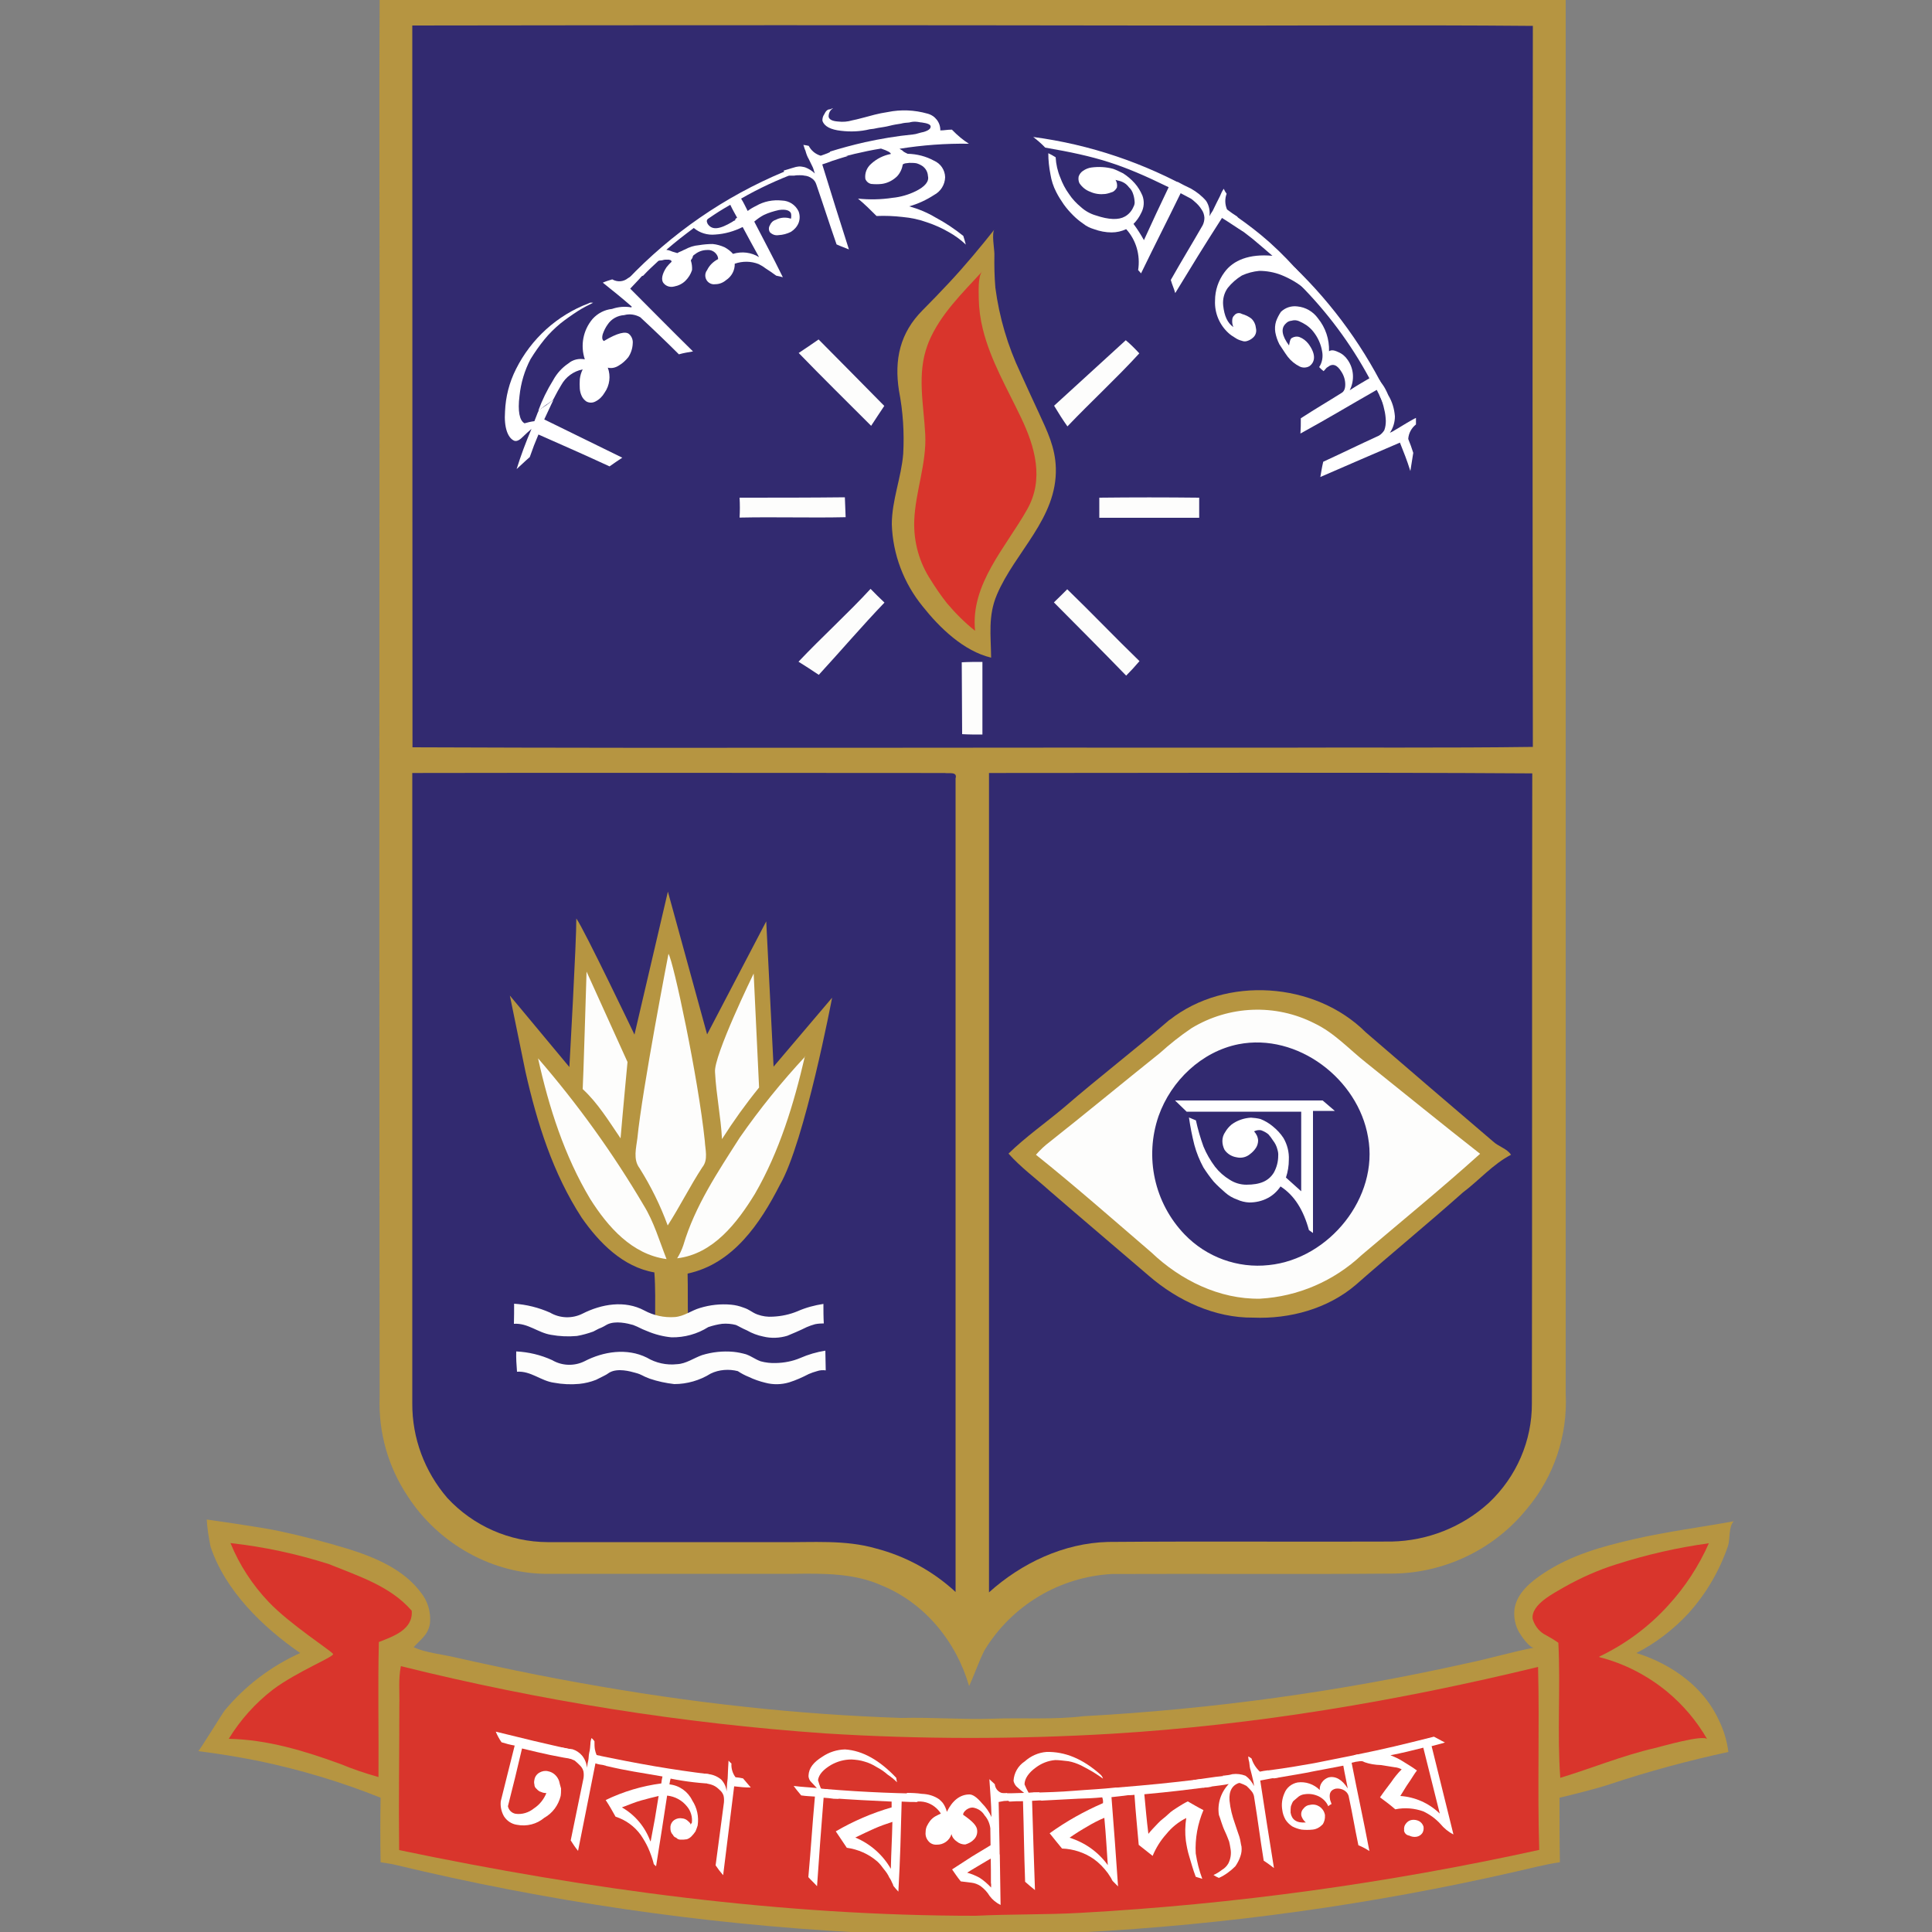 <?xml version="1.0" encoding="utf-8"?>
<!-- Generator: Adobe Illustrator 23.0.1, SVG Export Plug-In . SVG Version: 6.00 Build 0)  -->
<svg version="1.1" id="Layer_1" xmlns="http://www.w3.org/2000/svg" xmlns:xlink="http://www.w3.org/1999/xlink" x="0px" y="0px"
	 viewBox="0 0 1000 1000" style="enable-background:new 0 0 1000 1000;" xml:space="preserve">
<rect x="0" y="0" width="1000" height="1000" fill="#808080" stroke="none"/>
<style type="text/css">
	.st0{fill:#B69541;}
	.st1{fill:#322A70;}
	.st2{fill:#FDFDFC;}
	.st3{fill:#D9352C;}
	.st4{fill:#FFFFFF;}
</style>
<g>
	<path id="path3204" class="st0" d="M196.5,0h613.9v721.3c1.1,21.7-6.1,43.1-20.1,59.7c-17.4,21.5-43.8,33.8-71.4,33.5
		c-47.7,0.4-95.6,0-143.4,0.2c-27.2,1.5-51.9,16.3-66,39.6c-3,6-5.1,12.4-7.9,18.4c-6.6-22.9-22.9-43-45.3-52.1
		c-14.2-6.4-30.4-6.2-45.7-6H285c-29.6,0.7-58.2-15.6-74-40.2c-10.1-15.1-15.2-33.1-14.5-51.3c-0.2-185.5-0.2-371,0-556.6
		C196.5,110.9,196.2,55.4,196.5,0z"/>
	<path id="path3206" class="st1" d="M213.4,13.2c127.1-0.2,254.2-0.2,381.5,0c66.2,0.2,132.1-0.4,198.5,0.2
		c-0.2,124.4-0.2,248.8,0,373.2c-45.3,0.6-90.8,0.2-136.2,0.4c-147.9-0.2-295.6,0.4-443.7-0.2L213.4,13.2z"/>
	<path id="path3226" class="st1" d="M674.8,165.6c3.9,1.9,7.9,3.4,11.6,5.7c1.9,3.1,3.4,6.5,4.5,10c1.5,4.1-1.9,7.7-5.1,9.2
		c4.1-6.4-1.3-12.2-4.1-18c-2.3,0.2-4.5,0.4-6.8,0.4C675,170.5,675,168,674.8,165.6L674.8,165.6z"/>
	<path id="path3228" class="st2" d="M413.4,182.7c3.4-2.3,6.8-4.5,10.3-7c11.3,11.3,22.6,22.9,34,34.4c-2.3,3.4-4.5,6.8-6.8,10.3
		C438.4,207.9,425.6,195.3,413.4,182.7z"/>
	<path id="path3230" class="st2" d="M582.7,176.1c2.5,2.1,4.8,4.4,7,6.8c-11.9,13-25,25-37.2,37.8c-2.4-3.4-4.7-7-6.9-10.7
		C558.1,198.6,570.5,187.3,582.7,176.1L582.7,176.1z"/>
	<path id="path3234" class="st2" d="M382.8,257.6c18,0,36.5,0,54.5-0.2c0.2,3.4,0.2,6.8,0.4,10.3c-18.2,0.4-36.4-0.2-54.9,0.2
		C383,264.5,383,261.1,382.8,257.6z"/>
	<path id="path3236" class="st2" d="M569,257.6c17.3-0.2,34.4-0.2,51.7,0V268H569V257.6z"/>
	<path id="path3238" class="st2" d="M450.6,304.8c2.3,2.4,4.7,4.7,7.2,7.1c-11.7,12.2-22.6,25-34,37.4c-3.4-2.3-6.8-4.5-10.5-6.8
		C425.3,329.8,438.6,317.8,450.6,304.8z"/>
	<path id="path3240" class="st2" d="M545.5,311.8c2.2-2.2,4.7-4.5,6.9-6.8c12.6,12.2,24.8,25,37.4,37.2c-2.2,2.6-4.5,5.1-6.9,7.5
		C570.5,336.9,557.9,324.3,545.5,311.8z"/>
	<path id="path3242" class="st2" d="M497.8,342.8c3.6-0.2,7.1-0.2,10.7-0.2v37.6c-3.6,0-7.1,0-10.5-0.2
		C497.9,367.6,497.9,355.2,497.8,342.8z"/>
	<path id="path3244" class="st1" d="M213.4,400.1c91.9-0.2,183.6,0,275.5,0c2.1,0.4,6.8-0.9,5.7,2.8V824
		c-11.8-10.9-26-18.6-41.5-22.6c-15.8-4.5-32.5-3-48.9-3.2H283.4c-19.7-0.1-38.5-8.4-51.9-22.9c-11.7-13.6-18.2-30.9-18.1-48.9
		V400.1z"/>
	<path id="path3246" class="st1" d="M512,400.1c93.6,0,187.6-0.4,281.1,0.2c-0.2,108.6,0,217.4-0.2,326c0.1,19.5-8,38.1-22.2,51.5
		c-13.8,12.6-31.7,19.7-50.4,20.1c-48.9,0.2-97.9-0.2-146.8,0.2c-22.9,0.6-44.7,10.9-61.6,26.1V400.1z"/>
	<path id="path3248" class="st0" d="M345.7,461.5l20.3,73.9l30.6-58.5l3.8,75.2l30.3-35.7c0,0-14.2,74.9-27.1,97
		c-10.1,19.8-24.2,40.8-47.7,45.8c0.2,7.9,0,15.4,0.2,23.3c-5.7,0-11.3,0.2-17,0c0-8.1,0.2-15.8-0.4-23.9
		c-16.3-2.8-28.6-15.4-37.6-28.3c-14.9-22.9-23.1-49-29.1-75.5l-8.1-39.5l30.8,37c0,0,3.7-65.6,3.6-76.9
		c3.9,5.3,30.1,60.1,30.1,60.1L345.7,461.5z"/>
	<path id="path3250" class="st2" d="M346,493.7c2.5,3.6,15.4,64.1,18.8,96.8c0.2,4.5,1.9,9.8-1.3,13.7c-6.4,9.8-11.6,20.3-17.9,30.1
		c-3.8-10.4-8.7-20.3-14.6-29.7c-3.4-4.5-1.7-10.5-1.1-15.4C332.4,563.8,346,493.7,346,493.7L346,493.7z"/>
	<path id="path3252" class="st2" d="M303.6,502.9l21.2,46.8c0,0-2.5,26.3-3.6,39.5c-6-8.8-11.7-18.2-19.6-25.5
		C301.8,562.5,303.6,502.9,303.6,502.9L303.6,502.9z"/>
	<path id="path3254" class="st2" d="M390.1,503.9l2.8,59c-6.9,8.5-13.3,17.4-19.2,26.7c-0.6-11.6-3-22.9-3.6-34.6
		C369.2,546.7,390.1,503.9,390.1,503.9L390.1,503.9z"/>
	<path id="path3256" class="st0" d="M605.4,527.9c29.1-22.9,75.2-19.8,101.5,6.4c22,19,44,37.8,66,56.6c2.8,2.6,7.1,3.6,9.2,6.8
		c-9.4,4.9-16.5,13.2-25,19.6c-18.2,16.2-37,31.6-55.3,47.7c-14.5,12.4-34.2,17.8-53.2,17c-19.8,0.2-39.1-8.8-53.9-21.6
		c-17-14.6-34.4-29.3-51.5-44.1c-7.1-6.4-14.8-12-21.2-19.2c9-8.8,19.4-16,29.1-24.2c17.8-15.4,36.5-29.7,54.3-45.1L605.4,527.9z"/>
	<path id="path3258" class="st2" d="M616.7,532.2c19.4-11.8,43.5-12.8,63.7-2.5c10.3,4.9,18,13.5,26.9,20.5
		c19.5,15.6,39.1,31.6,58.8,47c-20.1,18.1-40.8,35-61.3,52.4c-14.4,13.5-33,21.5-52.6,22.6c-21,0.4-41.2-9.6-56.2-23.9
		c-19.8-17-39.3-34.2-59.8-50.6c2.2-2.5,4.6-4.8,7.3-6.8c19.2-15.2,37.8-30.6,56.8-45.8C605.4,540.5,610.9,536.1,616.7,532.2
		L616.7,532.2z"/>
	<path id="path3260" class="st1" d="M641,540.5c30.6-6,62,18,67.1,48.1c5.7,31.1-20.1,63-51.3,66.2c-16.2,1.8-32.3-4.1-43.6-15.8
		c-15.7-16.3-20.9-40-13.5-61.4C606.2,559.3,622,544.3,641,540.5L641,540.5z"/>
	<path id="path3262" class="st2" d="M416.6,546.8c-5.7,24.6-13.2,49.3-25.9,71.2c-9.2,15-21.6,31.1-40.2,33.3
		c1.3-2.1,2.4-4.4,3.2-6.8c6-20.3,17.9-38,29.2-55.7c10.3-14.8,21.7-28.9,34-42.1L416.6,546.8z"/>
	<path id="path3264" class="st2" d="M278.5,547.8c20.5,23.7,38.8,49.1,54.7,76.1c5.3,8.6,8.1,18.4,11.8,27.8
		c-17.9-2.4-30.4-16.7-39.5-31.1C292.2,598.4,284.1,573.2,278.5,547.8L278.5,547.8z"/>
	<path id="path3270" class="st2" d="M267.2,699.5c6.4,0.3,12.7,1.8,18.6,4.5c5.1,3,11.4,3.2,16.7,0.6c9.8-5.1,22-7,32.3-1.9
		c4.7,2.8,10.2,4,15.6,3.4c4.7-0.2,8.7-3.2,13-4.7c5.2-1.6,10.7-2.2,16.2-1.7c2.2,0.2,4.5,0.7,6.6,1.3c3.4,1.3,4.3,2.4,7.5,3.6
		c2.6,0.7,5.2,1,7.9,0.9c4.3-0.1,8.6-0.9,12.6-2.6c4.1-1.8,8.5-3.1,13-3.8c0,3.2,0.2,6.8,0.2,10.2c-1.5-0.2-3.1-0.1-4.5,0.4
		c-1.5,0.4-2.9,0.9-4.3,1.5c-3.3,1.7-6.6,3.2-10.1,4.3c-4,1.2-8.3,1.3-12.4,0.2c-2.9-0.7-5.8-1.7-8.5-3c-2-0.8-3.9-1.8-5.7-3
		c-2.3-0.6-4.7-0.8-7.1-0.6c-2.4,0.2-4.8,0.8-7,1.9c-5.6,3.5-12.2,5.4-18.8,5.4c-4.3-0.5-8.6-1.4-12.7-2.8c-4.1-1.5-3.9-2.1-7.3-3
		c-2.8-0.8-9.2-2.6-13.5-0.2c-1.1,0.8-2.3,1.5-3.6,2.1l-3.4,1.7c-2.8,1.1-5.7,1.8-8.7,2.1c-4.3,0.4-8.7,0.2-13-0.6
		c-6.8-0.9-12-6.2-19.2-5.7C267.3,706.4,267.1,702.9,267.2,699.5L267.2,699.5z"/>
	<path id="path3272" class="st0" d="M107,786.5c0,0,28.6,4,37.6,6c12.1,2.6,24.1,5.7,35.9,9.3c13.9,4.4,28.6,10.6,37.5,22.7
		c3.4,4.3,5,9.8,4.6,15.2c-0.7,6.4-4.8,8.7-8.5,12.9c6.1,2.8,14.2,3.6,20.8,5.1c7.1,1.6,14.3,3.2,21.4,4.7c14.3,3.1,28.6,5.9,43,8.5
		c28.8,5.2,57.7,9.5,86.8,12.6c26.7,2.9,53.5,4.8,80.4,5.7c15.6-0.4,31.4,0.9,47,0.4c15.6-0.6,31.6,0.6,47.3-1.3
		c66.8-3.6,133.2-12.8,198.5-27.4c11.7-2.4,22.9-5.8,34.8-8.1c-2.3,0.5-6.8-6.2-7.8-7.9c-2.1-3.7-2.9-7.9-2.4-12.1
		c1.2-8.2,8.5-14.2,15.1-18.5c14.3-9.5,30.4-13.9,47-17.7c16.6-3.8,34.3-6.1,51.4-9.2c-2.8,2.8-1.8,9.2-3,12.8
		c-4.4,12.9-11.4,24.8-20.5,34.9c-7.7,8.3-16.8,15.3-26.9,20.5c6.8,2.1,31.6,10.7,42.7,34.8c2.5,5.1,4.2,10.7,4.9,16.4
		c-20.7,4.5-41.2,10-61.3,16.7c-5.4,1.9-20.5,5.7-26.1,7c0,11.1,0,22.4,0.2,33.4c-7.9,1.1-15.4,3.2-23.1,4.9
		c-73.9,16.9-149.2,27.4-225,31.4H443.5c-80.6-4.4-160.5-16.1-239-35c-2.5-0.6-5.1-0.9-7.5-1.3c-0.2-11.1-0.2-22.3,0-33.4
		c-20.4-8.2-41.5-14.5-63-19c-10.9-2.2-21.6-3.9-31.4-5.1c0.5,0,12.3-19.3,13.8-21.2c10.6-12.7,23.9-22.8,39-29.6
		c-19.3-13.3-38.8-32.2-46.4-55C108,795.8,107.3,791.2,107,786.5z"/>
	<path id="path3274" class="st3" d="M119.3,798.7c17.3,1.9,34.4,5.6,51,10.9c15.2,6.2,31.7,11.3,42.8,24.1c0.8,9.8-9.6,13.3-17,16.2
		c-0.6,23.3,0,46.4-0.2,69.9c-6.7-1.9-13.3-4.1-19.8-6.8c-18.6-6.8-37.8-12.6-57.7-13c6-9.8,13.8-18.5,22.9-25.5
		c12.6-9.4,31.8-17,31.1-18.4c-0.6-1.4-22.4-15.4-33.3-26.9C130.7,820.4,123.9,810,119.3,798.7L119.3,798.7z"/>
	<path id="path3276" class="st3" d="M836.6,809.7c15.6-5,31.7-8.7,47.9-10.9c-5.2,11.7-12.2,22.5-20.9,32
		c-10.1,11.2-22.3,20.2-35.9,26.7c0.1,0,0.2,0.1,0.2,0.2c0,0,0,0,0,0h-0.2c13,3.3,25,9.5,35.3,18c8.3,6.9,15.3,15.2,20.7,24.6
		c-1.6-2.8-24.1,3.8-27.2,4.5c-16.8,3.9-32.5,10.4-48.9,15.4c-1.7-23.1,0.2-46.6-1-69.9c-2.4-1.7-5-3.2-7.6-4.6
		c-2.8-1.8-4.8-4.6-5.7-7.8c-0.9-7.5,11.1-13.3,16.3-16.4C818.3,816.6,827.3,812.6,836.6,809.7L836.6,809.7z"/>
	<path id="path3278" class="st3" d="M206.7,882.7c0.2-6.8-0.6-13.5,0.8-20.3c72,17.9,145.5,29.6,219.5,34.8
		c49.4,3.1,98.9,3.1,148.3,0.2c74.6-4.5,148.3-17,220.8-34.6c0.8,31.6-0.4,63.1,0.6,94.7C718.4,974.7,639,985.7,559,990.1
		c-18.1,1-35.9,0.6-54,1.5c-100.3,0-200.3-13.5-298.4-34C206.3,932.7,206.7,907.7,206.7,882.7z"/>
	<path id="path3288" class="st3" d="M549.2,950.3c4.8-4.1,10.2-7.4,16-10c0.7,7.4,0.8,14.9,0.6,22.4
		C561.5,957.3,555.3,953.9,549.2,950.3z"/>
	<path id="path3290" class="st3" d="M437.4,947.7c5.3-2.1,10.5-7.1,16.3-5.8c0.4,6.8-0.2,13.9,0.4,20.7
		C448.9,957.5,443.1,952.4,437.4,947.7L437.4,947.7z"/>
	<path id="path3224" class="st0" d="M477.6,160.5c4.3-4.3,8.8-9,13.4-13.9c8.8-9.4,16.7-19,23.7-27.8c-1.5,1.9,0,10.2,0,12.7
		c-0.1,5.8,0,11.6,0.5,17.4c2,15.3,6.4,30.2,13,44.1c3.1,6.9,6.3,13.8,9.5,20.7c4.4,9.6,8.5,17.8,8.8,28.6
		c0.7,26-21.1,43.3-30.5,65.5c-4.7,11-3.1,21.1-3,32.6c-14.2-3.4-26.6-15.4-35.4-26.5c-9.8-12-15.5-26.9-16-42.5
		c0-12.5,4.9-24.1,5.9-36.5c0.6-10.9-0.1-21.9-2.2-32.7C462.8,186.1,465.8,172.3,477.6,160.5z"/>
	<path id="path3224-2" class="st3" d="M480.1,178.6l0.6-1.6c5.9-14.2,17.4-25.3,27.6-36.4c-2.2,2.5-1.7,10.7-1.7,13.8
		c0.1,5.4,0.8,10.7,2.1,15.9c4,16.3,12.7,30.9,19.8,45.9c7.2,15,12,31.8,3.2,47.4c-11,19.6-29.5,38.8-27,62.9
		c-5.3-4.2-10.1-9-14.5-14.2c-3.1-3.9-5.9-8-8.5-12.2c-5.9-9-8.8-19.5-8.5-30.3c0.5-15.2,6.5-29.8,5.7-45.1
		C478.1,209.4,474.5,193.6,480.1,178.6z"/>
	<path id="path3270-2" class="st2" d="M266.1,674.8c6.4,0.4,12.7,2,18.6,4.6c5.1,3,11.4,3.2,16.7,0.6c10-5.1,22-7.1,32.1-1.7
		c4.8,2.6,10.3,3.8,15.8,3.4c4.9-0.4,8.5-3.4,13-4.7c5.2-1.6,10.7-2.2,16.1-1.7c2.2,0.2,4.3,0.7,6.4,1.5c3.4,1.1,4.3,2.5,7.3,3.6
		c2.5,0.9,5.2,1.3,7.9,1.1c4.4-0.2,8.7-1.1,12.8-2.8c4.3-1.9,8.8-3.1,13.4-3.8c0,3.4,0,6.8,0.2,10.1c-1.5,0-3,0.1-4.5,0.4
		c-1.5,0.4-2.9,0.9-4.3,1.5c-3.4,1.7-7.9,3.6-10.1,4.5c-4,1.2-8.3,1.4-12.4,0.4c-3-0.6-5.9-1.7-8.5-3.2c-2.6-1.1-4.3-2.2-5.7-2.8
		c-2.3-0.6-4.7-0.8-7.1-0.6c-2.4,0.3-4.8,0.9-7.2,1.7c-5.7,3.6-12.3,5.4-19,5.3c-4.3-0.4-8.6-1.5-12.6-3.2c-3.9-1.5-3.9-1.9-7.3-3.2
		c-2.8-0.8-9.2-2.4-13.5-0.2c-1.2,0.7-2.4,1.4-3.7,1.9c-0.2,0-1.9,0.9-3.4,1.7c-2.8,1-5.6,1.8-8.5,2.3c-4.5,0.4-9,0.2-13.4-0.6
		c-6.8-1.1-12-6.2-19.2-5.7C266.1,681.6,266.1,678.2,266.1,674.8L266.1,674.8z"/>
	<path id="path39" class="st4" d="M690.9,575h-11.3v63.2l-2.1-1.5c-2.8-10.3-7.5-18-14.7-22.6c-1.7,2.5-3.9,4.6-6.6,6
		c-3,1.6-6.3,2.3-9.6,2.3c-2.1-0.1-4.3-0.6-6.2-1.5c-2.3-0.8-4.4-2-6.2-3.6c-1.9-1.7-3.9-3.4-6-5.7c-1.9-2.3-3.7-4.8-5.3-7.3
		c-2-3.7-3.6-7.6-4.7-11.7c-1.2-4.7-2.1-9.4-2.8-14.2l3.6,1.5c1,4.6,2.3,9.1,3.9,13.5c1.5,3.7,3.6,7.3,6,10.5c2.1,2.7,4.7,5,7.7,6.8
		c2.5,1.6,5.5,2.5,8.5,2.5c7.2,0,11.5-1.9,14.2-6.2c1.5-2.7,2.3-5.7,2.3-8.8c0.1-1.1-0.1-2.2-0.4-3.2c-0.4-1.7-1.2-3.3-2.3-4.7
		c-0.7-1.1-1.5-2.2-2.4-3.2c-1.1-0.9-2.4-1.6-3.8-2.1c-1.2-0.2-2.5,0-3.6,0.6c1.2,1.3,2,2.9,2.1,4.7c0,1.3-0.4,2.7-1.1,3.8
		c-0.8,1.2-1.8,2.3-3,3.2c-2,1.7-4.6,2.3-7.1,1.7c-2.5-0.4-4.8-1.8-6.2-3.9c-0.7-1.4-1.1-3-1.1-4.5c0-1.7,0.5-3.3,1.5-4.7
		c0.8-1.4,1.9-2.7,3.2-3.8c2.9-2.2,6.5-3.4,10.1-3.6c1.7,0.1,3.3,0.3,4.9,0.7c2.3,0.9,4.5,2.2,6.4,3.8c2.1,1.7,4,3.7,5.5,6
		c2,3.4,3,7.4,2.8,11.3c0,3.1-0.5,6.2-1.5,9.2l7.9,7.1v-41.2h-59.3l-6-5.8h76.4L690.9,575z"/>
	<path id="path41" class="st4" d="M270.2,905c-2.8,12-4.3,18.1-7.3,29.9c0.4,2,1.9,3.5,3.9,3.9c3.4,0.5,6.9-0.6,9.6-2.8
		c2.9-1.9,5.1-4.7,6.4-7.9c-0.6,0-1.1-0.1-1.7-0.2c-0.6-0.2-1.3-0.5-1.9-0.7c-0.6-0.4-1.2-0.9-1.7-1.5c-0.6-0.5-0.9-1.3-0.9-2.1
		c-0.2-0.7-0.2-1.5,0-2.3c0.2-1.6,1.2-3,2.6-3.8c1.4-0.8,3-1.1,4.5-0.7c2.7,0.5,4.8,2.5,5.7,5.1c0.2,1.1,0.6,2.3,1,3.8
		c0,1.3,0,2.6-0.2,3.9c-1.2,4.8-4.2,8.9-8.5,11.3c-3.9,3.3-9.1,4.6-14.2,3.6c-2.7-0.4-5.1-2-6.6-4.3c-1.4-2.4-2-5.2-1.7-7.9
		c2.8-11.5,4.3-17,7.2-28.8c-2.3-0.4-4.6-1-6.8-1.7c-1.2-1.7-2.2-3.6-3-5.5c15.8,3.9,23.7,5.8,39.6,9.4c1.5,2.3,2.3,3,3.8,5.4
		C287.7,909.2,281.7,907.8,270.2,905L270.2,905z"/>
	<path id="path43" class="st4" d="M308.2,912.7c-3.6,18-5.3,27-9,45.3c-1.4-1.7-2.6-3.5-3.8-5.4c2.6-13,4-19.2,6.6-32.1
		c0.2-1.2,0.2-2.4,0-3.6c-0.3-1.2-0.9-2.2-1.7-3c-0.9-0.9-1.7-1.7-2.8-2.6c-1.2-0.6-2.5-1.1-3.8-1.5c-1.3-1.7-2.5-3.5-3.6-5.4
		c0.9,0.2,1.7,0.3,2.6,0.4c1.2,0.3,2.4,0.5,3.6,0.6c1.9,0.6,3.6,1.7,4.9,3.2c1.5,1.8,2.4,4,2.6,6.4c0.2-0.8,0.2-1.9,0.6-3.4
		c0.4-1.5,0.2-2.8,0.6-4.5c0.4-1.5,0.5-3,0.6-4.5c0-1,0.2-2,0.6-3c0.6,0.5,1.1,1.1,1.5,1.7c0,1.4,0,2.8,0.2,4.1c0.2,1,0.5,2.1,0.9,3
		c0.4,0,0.6,0.2,0.9,0.2s0.8,0.2,1.1,0.2c0.6,0.9,1.1,1.9,1.7,3l1.1,2.2c-1-0.4-2.1-0.6-3.2-0.7C309.6,913.1,308.9,913,308.2,912.7
		L308.2,912.7z"/>
	<path id="path45" class="st4" d="M347.1,920.6c-0.4,1.5-0.4,1.9-0.6,3c5.1,0.5,9.6,3.7,11.8,8.3c2.5,3.8,3.5,8.4,2.8,13
		c-0.3,1-0.7,2-1.1,3c-0.6,0.9-1.3,1.8-2.1,2.6c-0.7,0.7-1.5,1.2-2.4,1.5c-1.1,0.2-2.1,0.2-3.2,0.2c-0.9,0-1.7-0.3-2.3-1
		c-0.8-0.2-1.4-0.8-1.7-1.5c-0.5-0.5-0.9-1.1-1.1-1.9c-0.2-0.7-0.2-1.5-0.2-2.3c0.1-1.3,0.8-2.6,1.9-3.4c1.3-0.9,2.8-1.2,4.3-0.9
		c1,0.1,1.9,0.5,2.6,1.1c0.6,0.6,1.5,1.1,1.7,2.1c0.2-0.2,0.2-0.6,0.6-0.9c0.4-3.1-0.6-6.3-2.6-8.6c-2.5-3.1-6.2-5.1-10.2-5.5
		c-2.2,14.7-3.4,21.8-5.7,36.5c-0.3-0.1-0.6-0.3-0.7-0.6c-0.4-0.2-0.6-0.5-0.6-0.9c-0.7-2.7-1.7-5.4-2.8-7.9
		c-1.1-2.4-2.4-4.6-3.9-6.8c-3.2-4.4-7.7-7.7-13-9.4c-1.9-3.4-3-5.4-5.1-8.6c9.1-4.4,18.8-7.3,28.8-8.6c0.1-1.2,0.3-2.4,0.6-3.6
		c-11.8-2.1-17.9-2.8-29.3-5.5c-0.7-1.1-1.7-2.3-2.4-3.4c-0.4-0.7-0.8-1.3-1.3-1.9c9.4,1.9,19,3.8,28.9,5.5c10,1.7,19,3,28,4.1
		c1.7,1.9,2.6,3,4.3,5.1C363,923.1,355,922.2,347.1,920.6L347.1,920.6z M340.9,929.6c-2.8,0.6-6,1.5-9,2.3c-3,0.8-6.2,2.2-10,3.6
		c6.8,3.9,12,10.1,14.7,17.5h0.2C338.6,943.7,339.4,939.2,340.9,929.6z"/>
	<path id="path47" class="st4" d="M380,924.6l-5.7,46c-1.4-1.6-2.7-3.3-3.9-5.1c1.7-13,2.6-19.5,4.3-32.5c0.1-1.2,0.1-2.4-0.2-3.6
		c-0.4-1.2-1.1-2.2-2.1-3c-0.9-0.9-1.9-1.7-3-2.2c-1.1-0.5-2.2-0.8-3.4-1l-0.6-2.8l-0.6-2.3c0.7,0,1.4,0.1,2.1,0.2
		c2.4,0.3,4.6,1.3,6.4,2.8c1.6,1.7,2.6,3.9,2.8,6.2c0-0.9,0.2-2.1,0.2-3.4c0-1.3,0.4-2.8,0.4-4.7c0-1.9,0.2-3.4,0.2-4.5
		c0-1.1,0.2-2.3,0.2-3.4c0.4,0.5,1,1.1,1.5,1.5c-0.2,2.5,0.6,5.1,2.1,7.1c1.3,0.1,2.6,0.3,3.9,0.6c1.7,1.9,2.3,2.8,4,4.7
		C385.2,925.2,383.5,925,380,924.6L380,924.6z"/>
	<path id="path49" class="st4" d="M464.3,922.5c-1.5-1.5-3.1-2.8-4.9-4c-1.7-1.5-3.6-2.8-5.7-3.9c-1.9-1.2-4-2.2-6.2-2.8
		c-2.2-0.7-4.5-1-6.8-1.1c-3.7,0-7.3,1-10.5,2.8c-3.9,2.3-6.4,4.9-6.8,7.9c0.4,1.5,0.9,2.9,1.5,4.3l1.1,0.2c0.6,0.1,1.3,0.2,2,0.2
		c2.5,0.9,4.7,2.6,6.1,4.9h-2.8l-2.4-0.3l-2.6-0.2c-1.5,18.4-2.1,27.6-3.4,45.8c-1.7-1.9-2.8-2.8-4.5-4.7
		c1.5-16.7,1.9-25.2,3.4-41.7c-2.8-0.2-4.3-0.2-7.1-0.6c-1.7-2.1-2.4-2.8-3.9-4.9c4.9,0.6,7.3,0.6,12,1.1c-1.1-1.1-1.7-1.9-2.8-3
		c-1-0.9-1.6-2.2-1.5-3.6c0.2-3.8,2.6-6.8,7.1-9.6c3.5-2.4,7.6-3.7,11.8-3.8c9.2,0.6,18,5.7,26.5,14.7
		C464,921.1,464.1,921.8,464.3,922.5L464.3,922.5z"/>
	<path id="path51" class="st4" d="M466.7,932.5c-0.5,18.6-0.7,28-1.7,46.6c-0.9-0.9-1.8-2-2.6-3c-0.1-0.5-0.3-1-0.6-1.5
		c-0.4-1-0.9-2-1.5-2.8c-0.7-1.6-1.7-3-2.8-4.3c-1-1.4-2.1-2.8-3.4-4c-4.5-3.9-10-6.3-15.8-7.1l-5.7-8.5c9.1-5.3,18.8-9.5,28.9-12.4
		v-3c-12.4-0.6-19-0.9-31.1-1.7c-1.7-2.1-2.6-2.8-4.3-4.9c5.4,0.5,10.9,0.8,16.4,1.2c9.9,0.6,19.6,1,28.9,1.2l1.6,1.9
		c0.7,0.8,1.4,1.7,2,2.5h-3.6C469.9,932.6,468.3,932.6,466.7,932.5z M461.9,943c-3.1,1-6.2,2.1-9.2,3.4c-3,1.3-6.4,3-10,4.7
		c7.7,3.2,14.2,8.9,18.4,16.2C461.3,957.7,461.7,952.6,461.9,943L461.9,943z"/>
	<path id="path53" class="st4" d="M516.9,932.7c0.4,18.6,0.6,28,0.7,46.6c-0.8-0.7-1.7-1.4-2.5-2.2c-0.8-0.7-1.5-1.4-2.2-2.2
		c0-4.6,0-9.3-0.1-13.9l-0.2-13.7v-0.9c-0.3-2.5-1.3-4.9-3-6.8c-1.3-2.2-3.5-3.6-6-4c-1.2-0.1-2.4,0.4-3.4,1.1
		c-1.1,0.9-1.7,1.7-1.7,2.6c4.9,3.4,7.3,5.8,7.3,8.3c0.1,1.7-0.5,3.3-1.7,4.5c-1.2,1.3-2.8,2.1-4.5,2.6c-1.6,0-3.1-0.5-4.3-1.5
		c-1.4-0.9-2.5-2.3-2.8-3.9c-1,3.4-4.2,5.6-7.7,5.5c-1.7,0.1-3.3-0.6-4.3-1.9c-1.1-1.3-1.6-2.9-1.4-4.6c0-1,0.2-2.1,0.6-3
		c0.5-1,1-1.9,1.7-2.8c0.7-0.9,1.6-1.7,2.6-2.3c1.1-0.6,2.1-1.1,3-1.5c-1.8-2.8-4.5-4.9-7.7-5.8c-1.8-0.5-3.8-0.6-5.7-0.3l-1.9-2
		c-0.8-0.9-1.7-1.7-2.5-2.6c2.7,0,5.4,0.1,8,0.5c3.2,0.1,6.3,1,8.9,2.8c0.7,0.6,1.3,1.2,1.9,1.9c1,1.4,1.7,3,2.1,4.6
		c2.8-5.8,6.8-9,11.7-9c1.7,0,3.9,1.5,6.4,4.5c2.1,2.1,3.8,4.5,5,7.2c-0.2-7.9-0.6-11.9-1.1-19.6c1.1,1.1,1.7,1.5,2.8,2.6
		c0.2,1.9,1.3,3.5,3,4.3c1,0.5,2.2,0.6,3.3,0.3c0.6,1.4,1.4,2.7,2.2,3.9l-3.8,0.2L516.9,932.7z M517.9,986c-2.3-1.1-4.2-2.7-5.7-4.7
		c-1.2-2-2.8-3.7-4.7-5.1c-1.4-0.9-2.9-1.5-4.5-1.7c-1.9-0.2-3.6-0.5-5.7-0.7c-2.1-2.6-2.8-3.8-4.5-6.2l10.5-6.8l9.6-5.8l4.6,4.9
		L517.9,986z M512.8,962c-1.5,0.9-3,1.7-5.1,3s-4.5,2.6-7.1,4.3c2.2,0.6,4.4,1.5,6.4,2.6c2.2,1.4,4.2,3.2,6,5.1
		C513.1,971,513.1,968.2,512.8,962L512.8,962z"/>
	<path id="path55" class="st4" d="M570.9,920.6c-1.5-1.1-3.2-2.2-5.1-3.4c-1.9-1.1-4-2.3-6.2-3.4c-2.1-1-4.3-1.8-6.6-2.2
		c-2.3-0.2-4.5-0.6-6.8-0.6c-3.7,0.3-7.2,1.7-10.1,3.9c-3.6,2.6-5.8,5.7-5.8,8.7c0.6,1.5,1.3,2.9,2.1,4.3l2.8-0.2h2.8
		c0,0.4,0.1,0.9,0.2,1.3c0.1,0.4,0.3,0.7,0.5,1c0,0.4,0.2,0.8,0.4,1.1c0.2,0.3,0.4,0.5,0.6,0.8h-1.9l-3.6,0.2
		c0.6,18.4,0.8,27.6,1.5,46.2c-2.1-1.7-3.2-2.6-5.1-4.3c-0.6-16.7-0.6-25.2-1.1-41.7c-2.8,0-4.3,0-7.1,0.2c-1.6-1.4-3.1-2.8-4.5-4.3
		c4.9,0,7.3,0,12.2-0.2c-1.5-1.1-2.1-1.7-3.4-2.8c-1.1-0.8-1.8-2.1-2.1-3.4c0.2-4.1,2.4-7.9,5.8-10.1c3.1-2.8,7.1-4.6,11.3-4.9
		c9.4-0.2,18.6,3.4,28,11.8C570.3,919.2,570.7,919.9,570.9,920.6L570.9,920.6z"/>
	<path id="path57" class="st4" d="M575.3,930.2c1.5,18.6,2.1,28,3.4,46.2l-2.8-2.8c-0.3-0.5-0.6-1-0.8-1.5l-1.7-2.6
		c-2.1-2.8-4.5-5.3-7.3-7.3c-4.8-3.3-10.5-5.2-16.4-5.4c-2.4-3-3.9-4.7-6.4-7.9c8.6-6.2,17.9-11.4,27.6-15.6c0.1-1,0-2-0.4-3
		c-4.1,0.4-8.3,0.6-12.4,0.7c-6.4,0.4-12.8,0.6-19,1c-0.6-0.6-1.3-1.1-1.9-1.7c-0.9-0.8-1.7-1.6-2.4-2.4c6.8-0.2,13.9-0.4,21.2-1
		c7.3-0.6,14.7-0.9,21.6-1.7c1.9,0.8,3.8,1.8,5.5,3c0.6,0.4,0.9,0.7,1.3,0.9C581,929.6,578.9,929.8,575.3,930.2L575.3,930.2z
		 M571.6,940.9c-3.1,1.3-6,2.8-8.8,4.5c-3,1.7-6.2,3.7-9.2,5.8c8,2.5,14.9,7.4,19.8,14.2C572.7,955.6,572.5,950.5,571.6,940.9
		L571.6,940.9z"/>
	<path id="path59" class="st4" d="M592.3,928.7c0.8,8.3,1.1,12.4,2.1,20.5c1.5-1.9,3.2-3.6,4.9-5.4c1.7-1.9,3.6-3,5.3-4.7
		c1.7-1.7,3.6-2.8,5.3-3.9c1.6-1,3.2-2,4.9-2.8c3.4,1.9,4.7,2.8,8.1,4.5c-3,7.1-4.4,14.7-4,22.4c0.7,4.5,1.8,8.9,3.4,13.2
		c-1.5-0.6-2.1-0.6-3.4-1.1c-1.5-3.9-2.4-7.5-3.4-10.7c-0.8-2.6-1.3-5.2-1.7-7.9c-0.5-3.9-0.4-7.9,0.2-11.8c-4,2-7.5,4.8-10.3,8.3
		c-3,3.3-5.4,7.2-7.1,11.3l-7.2-5.7c-0.9-10.5-1.5-15.6-2.2-25.9c-1.6,0.2-3.1,0.2-4.7,0.2c-2.1-1.7-3.2-2.6-5.1-3.9
		c18.1-1.5,26.7-2.3,44.7-4.5c1.9,1.5,3,2.3,5.1,4C613.3,926.5,606.5,927.4,592.3,928.7L592.3,928.7z"/>
	<path id="path61" class="st4" d="M642.2,922.6c-4.3,1-6.2,4.3-5.8,9.4c0.4,4.1,1.4,8,2.8,11.9c0.8,2.6,1.7,4.9,2.3,6.8
		c0.6,1.9,0.7,3.7,1.1,5.1c0.2,1.7,0,3.4-0.6,5.1c-0.6,1.8-1.5,3.5-2.6,5.1c-1.2,1.2-2.6,2.4-4,3.4c-1.4,1-2.9,1.9-4.5,2.6
		c-1-0.4-1.9-0.9-2.8-1.5c1.6-0.7,3-1.6,4.3-2.6c1.4-0.8,2.6-2,3.4-3.4c1.2-2.4,1.6-5.1,1.1-7.7c-0.2-1.2-0.4-2.4-0.7-3.6
		c-0.6-1.5-1.1-3-2.1-5.1c-1.7-3.6-2.4-6.8-3.2-8.7c-0.9-5.8,1-11.7,5.1-16c-3,0.6-6,0.9-9,1.3l-4.1,0.6c-1-0.7-1.9-1.5-3-2.2
		c-1.1-0.7-1.7-1.1-2.4-1.7c3.8-0.6,7.5-1.1,11.7-1.7c3-0.4,6-0.6,8.8-0.9c1.8,0,3.5,0.5,5.1,1.3c0.9,0.5,1.7,1.1,2.4,1.9
		C643.9,922.2,643.3,922.2,642.2,922.6L642.2,922.6z"/>
	<path id="path63" class="st4" d="M652.3,921.6c1.1,7.2,2.4,15.5,3.5,22.7l3.6,22.6c-1.7-1.3-3.4-2.6-5.3-3.8
		c-2.1-13-2.8-19.5-4.9-32.5c-0.1-1.3-0.6-2.6-1.5-3.6c-0.8-0.9-1.6-1.8-2.5-2.6c-1.1-0.6-2.2-1.1-3.4-1.5c-1.3-0.2-2.6-0.2-3.9,0
		c-1.9-1.5-3-2.3-5.1-3.8c1.7-0.1,3.4-0.3,5.1-0.8c2.3-0.3,4.6,0,6.7,0.8c2,1.4,3.5,3.3,4.5,5.4c-0.1-1.1-0.3-2.3-0.6-3.4
		c-0.4-1.5-0.6-2.8-1.1-4.5c-0.6-1.7-0.6-3-0.8-4.5c-0.3-1-0.5-2-0.5-3c0.6,0.3,1.1,0.7,1.7,1.1c0.8,2.6,2.3,4.9,4.3,6.8l2.1-0.4
		l2.2-0.3l1.4,1.1c1.3,1,2.6,1.8,3.9,2.6l-3.6,0.5L652.3,921.6z"/>
	<path id="path65" class="st4" d="M699.6,912.4c3.6,18.4,5.7,27.4,9.2,45.7c-1.8-1.2-3.7-2.2-5.7-3c-2.1-10-2.8-15-4.9-24.8
		c-0.2-1.5-1.1-2.8-2.4-3.6c-1.3-0.8-2.9-1.1-4.4-0.9c-2.5,0.6-3.6,2.2-3,5.4c0,0.6,0.6,1.7,0.8,2.6c-0.6,0.2-1.2,0.6-1.7,1.1
		c-0.9-2.2-2.7-4-4.9-5.1c-2.3-1.1-4.8-1.5-7.3-1.1c-1.1,0.1-2.1,0.5-3,1.1c-0.8,0.6-1.7,1.5-2.6,2.2c-0.9,0.7-1.1,2.1-1.5,2.8
		c-0.2,1.1-0.2,2.2-0.2,3.4c0.6,3.6,3,5.5,7.9,5.1c-1.1-0.9-1.9-2.1-2.3-3.4c-0.3-1.4,0.1-2.8,1.1-3.8c0.8-1.1,2-1.8,3.4-1.9
		c3.4-0.8,6.8,1.4,7.6,4.8c0.1,0.2,0.1,0.5,0.1,0.7c0.1,1.6-0.3,3.2-1.1,4.5c-1.4,1.5-3.2,2.6-5.3,2.8c-1.9,0.2-3.8,0.2-5.7,0
		c-1.7-0.3-3.4-0.9-4.9-1.7c-1.3-0.9-2.5-2-3.4-3.4c-0.9-1.6-1.5-3.3-1.7-5.1c-0.5-2.9-0.1-5.9,1.1-8.6c1.1-2.9,3.7-5,6.8-5.6
		c4.2-0.6,8.5,0.9,11.5,3.9c-0.1-1.4,0.3-2.8,1.1-3.9c0.8-1.2,2-2.1,3.4-2.6c3.6-0.9,7.1,1.1,10,5.7c-0.9-4.9-1.5-7.1-2.3-11.8
		c-6.4,1.3-13,2.4-19.8,3.8l-16.2,2.8c-0.7-0.5-1.4-1.1-2.1-1.7c-0.7-0.7-1.2-1.4-1.7-2.3c11.5-1.5,19.6-3,24.8-3.9l20.5-4.1
		c0.2,0,1.7-0.4,1.9-0.4c0.9,0.6,1.7,1.1,2.6,1.7c1,0.6,1.7,1.1,2.6,1.7C705.2,911.4,702.3,911.6,699.6,912.4L699.6,912.4z"/>
	<path id="path67" class="st4" d="M741,903.8c4.5,18.4,6.8,27.3,11.3,45.7c-2.6-1.3-4.9-3.2-6.8-5.5c-2.5-2.7-5.4-4.8-8.7-6.4
		c-4.7-1.7-9.7-2.1-14.6-1.1c-3-2.6-4.7-3.8-7.9-6.2c1.9-2.8,3.9-5.4,5.8-7.9c1.6-2.4,3.4-4.6,5.4-6.6c-1.2-0.6-2.4-1-3.8-1.1
		c-1.7-0.2-3.9-0.7-6.8-1.1c-6.4-0.2-11.3-1.9-14.2-5.1c16.7-3.4,24.8-5.4,41.5-9.6c2.2,1.1,3.4,1.9,5.7,3
		C745.5,902.7,744.2,902.9,741,903.8L741,903.8z M726.8,947.3c-0.2-1.2,0.1-2.5,0.9-3.4c0.7-1,1.8-1.7,3-1.9c1.3-0.2,2.6,0,3.8,0.6
		c1.1,0.6,1.9,1.6,2.3,2.8c0.2,1.2,0,2.4-0.6,3.4c-0.7,1-1.8,1.7-3,1.9c-1.3,0.2-2.6,0-3.8-0.6c-1.5-0.2-2.6-1.4-2.7-2.8
		L726.8,947.3z M736.7,904.6c-6.8,1.7-10.3,2.6-17,3.9c2,0.8,4,1.7,5.8,2.8c2.3,1.5,5.1,3,7.9,5.1c-1.5,1.9-2.8,4.3-4.3,6.4
		c-1.5,2.1-2.8,4.5-4.3,6.8c7.6,0.5,14.8,3.7,20.3,9h0.1C741.9,925.3,740.2,918.5,736.7,904.6z"/>
	<path id="path69" class="st4" d="M307,156.7c-2.7,1.3-5.4,2.7-7.9,4.3c-3.1,2-6.1,4.1-9,6.4c-3,2.5-5.8,5.2-8.3,8.3
		c-2.6,3.2-5,6.6-7.2,10.2c-3.1,5.9-5,12.3-5.7,19c-1,7.9,0,12.8,2.6,14.2c1.7-0.5,3.4-0.9,5.1-1.1l1.1-2.8c0.3-1,0.8-2,1.3-3
		c1.1-0.8,2.4-1.5,3.8-2.5c1.3-1,2.4-1.9,3.6-2.6l-1.1,2.3c-1.3,2.6-2.4,5.3-3.6,7.7c16,7.9,24.2,11.8,40.4,19.8
		c-2.6,1.7-3.9,2.6-6.6,4.5c-14.7-6.8-22.4-10.1-36.8-16.5c-1.9,4.5-2.8,6.8-4.5,11.7c-2.8,2.4-3.9,3.6-6.8,6.2
		c2.2-7.1,4.8-14,7.7-20.8c-1.9,1.7-2.8,2.4-4.7,4.3c-1.9,1.9-3.4,2.3-4.5,1.7c-3-1.5-5.1-6.6-4.5-15c0.3-7.6,2.2-15.1,5.7-22
		c7.8-15.6,21.2-27.8,37.6-34C305.7,156.4,305.9,156.7,307,156.7L307,156.7z"/>
	<path id="path71" class="st4" d="M326.2,149.4c13,13,19.4,19.6,32.5,32.5c-2.8,0.5-4.5,0.7-7.3,1.5c-6.5-6.5-13.2-12.9-20-19.2
		c-2.5-1.4-5.5-1.9-8.3-1.1c-3.5,0.2-6.7,2-8.6,4.9c-1.1,1.5-1.9,3.2-2.5,4.9c-0.6,2.1-0.2,3.2,0.6,3.6c7.1-4.3,11.3-5.1,13-3.6
		c1.4,1.2,2.1,3.1,1.9,4.9c-0.1,2.5-0.9,5-2.3,7.1c-1.4,1.7-3,3.2-4.9,4.3c-1.7,1.1-3.7,1.6-5.7,1.1c1.6,4.3,1,9.2-1.7,13
		c-1.1,1.9-2.7,3.5-4.7,4.5c-1.5,0.8-3.2,0.8-4.7,0c-1-0.7-1.8-1.6-2.3-2.6c-0.6-1.2-1-2.6-1.1-4c-0.1-1.6-0.1-3.2,0-4.9
		c0.2-1.8,0.7-3.5,1.5-5.1c-4.7,0.9-8.8,3.9-11.1,8.1c-2.7,4.4-3.9,7.3-4.4,7.9c-1.1,0.7-2.4,1.7-3.8,2.6c-1.3,1-2.4,1.9-3.7,2.8
		c2-5.5,4.6-10.8,7.7-15.8c1.9-3.5,4.6-6.5,7.9-8.7c2.3-2,5.5-2.7,8.5-2.1c-2.4-7.2-0.9-15.1,4-20.9c2.6-2.9,6.2-4.8,10.1-5.2
		c3.2-1.1,6.6-1.4,10-0.8l0.2-0.4c-5.8-5.1-8.7-7.3-15-12.4c1.6-0.7,3.2-1.2,4.9-1.7c2.6,1.5,5.8,1.3,8.1-0.6c1.6-1,3.3-1.8,5.1-2.4
		c1.3-0.5,2.7-0.8,4.1-1C331.3,144.1,329.6,145.8,326.2,149.4L326.2,149.4z"/>
	<path id="path73" class="st4" d="M412.5,89.3c-10,3.7-19.7,8.2-28.9,13.5c1.5,2.4,2.1,3.9,3.4,6.4c1.3-1,2.8-1.9,4.3-2.6
		c4.1-2.4,8.8-3.3,13.5-2.8c3.6,0.1,6.9,2.2,8.5,5.5c0.8,2,0.8,4.2,0,6.2c-0.8,1.9-2.2,3.4-3.9,4.5c-2,1-4.2,1.6-6.4,1.7
		c-1.7,0.3-3.3-0.3-4.5-1.5c-0.7-1.1-0.7-2.5,0-3.6c0.5-1.3,1.6-2.4,3-2.8c2.4-1.3,5.3-1.5,7.9-0.6c0.2-0.9,0.2-1.9,0-2.8
		c-0.6-1.5-2.8-2.2-6.2-1.7c-2.7,0.6-5.4,1.4-7.9,2.6c-1.7,0.9-3.4,2.1-4.9,3.4c5.8,11.3,9,17,14.8,28.8c-1.1-0.3-2.2-0.6-3.4-0.8
		c-2.3-1.7-4-2.8-5.7-3.9c-1-0.8-2.2-1.5-3.4-2.1c-4-1.6-8.4-1.6-12.4-0.2c0.1,3.4-1.6,6.6-4.5,8.5c-1.5,1.3-3.5,2.1-5.5,2.1
		c-2.5,0.4-4.8-1.3-5.2-3.8c-0.2-1.2,0.1-2.5,0.9-3.5c1.2-2.5,3.2-4.4,5.7-5.7c0-0.9-0.3-1.7-0.8-2.4c-1.1-1.6-3-2.5-4.9-2.3
		c-2.3,0-4.6,0.8-6.4,2.3c-0.6,0.3-1.1,0.8-1.1,1.5c-0.2,0.7-1.1,1.5-0.9,1.7c0.5,1.6,0.7,3.2,0.6,4.9c-0.7,2.1-1.8,3.9-3.4,5.5
		c-1.6,1.6-3.7,2.6-5.9,3c-2,0.5-4.1-0.1-5.4-1.7c-1.5-1.7-0.8-4.9,1.5-8.3c0.8-1,1.7-2,2.6-2.8c0-0.2,0-0.2-0.2-0.6
		c-0.2-0.4-0.6-0.2-1.1-0.5h-1.9c-0.9,0-1.5,0.4-2.3,0.4c-0.8,0-1.5,0.2-1.7,0.6c-3,2.8-4.7,4.3-7.5,7.3c-2.8,0.5-5.6,1.3-8.3,2.2
		c22.9-24.1,50.5-43.2,81.2-56C408,88.3,410.3,88.4,412.5,89.3L412.5,89.3z M392.9,133.1c-3.4-6.2-5.1-9.2-8.5-15.6
		c-4.4,2.2-9.2,3.6-14.2,3.9c-4,0.4-8-0.8-11.1-3.4c-5.7,4.3-8.5,6.4-14.2,11.3c0.8,0.1,1.5,0.3,2.3,0.6c0.7,0.4,1.9,0.6,3.4,1.1
		c0.9-0.6,1.7-0.8,2.3-1.1s1.1-0.6,1.7-0.8c2.2-1.2,4.6-2,7.2-2.2c2.4-0.4,4.7-0.6,7.1-0.6c2.1,0.2,4.2,0.8,6.2,1.7
		c1.6,0.9,3.1,2,4.3,3.4C384,130,388.9,130.6,392.9,133.1L392.9,133.1z M381.6,112.8c-1.5-2.8-2.3-4-3.6-6.8
		c-4.9,2.8-7.2,4.3-11.3,7.1c-1,0.6-1.1,1.5-0.4,2.8c2.3,3.4,6.2,2.8,12.8-1.1c0.4-0.4,1-0.6,1.5-0.8c-0.3-0.6,0.3-0.8,0.8-1.3
		L381.6,112.8z"/>
	<path id="path75" class="st4" d="M425.6,85.1c5.4,17.5,8.2,26.5,13.8,44c-2.6-1.1-4-1.5-6.4-2.6c-4.3-12.4-6.2-18.6-10.5-31.1
		c-0.4-1.2-1.1-2.3-2.2-3c-1.2-0.9-2.5-1.4-4-1.5c-0.8-0.2-1.6-0.2-2.4-0.2c-0.9,0-1.9,0-2.8,0.2h-2.6c-0.9-0.1-1.7-0.6-2.3-1.3
		c-0.2-0.4-0.4-0.9-0.6-1.3c1.9-0.6,3.2-0.9,4.3-1.3c0.7-0.2,1.4-0.4,2.1-0.6c0.9-0.2,1.8-0.3,2.6-0.2c0.7,0.1,1.4,0.2,2.1,0.4
		c1.9,0.7,3.6,1.8,5.1,3.2c-0.4-0.8-0.6-2.1-1.1-3.2c-0.6-1.1-1.1-2.4-2.1-4.3c-0.8-1.3-1.3-2.8-1.7-4.3c-0.6-1.1-0.7-2.3-1.1-3
		c1,0.1,1.9,0.3,2.8,0.5c1.3,2.5,3.5,4.3,6.2,5.1l1.7-0.6c1.2-0.4,2.4-0.9,3.6-1.5c0.9,0.4,2.1,0.7,3.4,1.1c1.8,0.5,3.6,0.9,5.5,1.1
		c-2.8,0.8-5.5,1.7-8.3,2.6C428.8,84,427.3,84.6,425.6,85.1L425.6,85.1z"/>
	<path id="path77" class="st4" d="M501.5,74.4c-12-0.2-24,0.7-35.9,2.6c0.6,0.5,1.5,0.7,2.1,1.5c0.7,0.4,1.4,0.8,2.1,1.1
		c4.8,0.1,9.5,1.3,13.7,3.6c3.4,1.5,5.6,4.8,5.7,8.5c-0.1,3.9-2.3,7.4-5.7,9.2c-4,2.6-8.3,4.6-12.9,5.9c4.7,1.3,9.3,3.2,13.5,5.7
		c5.1,2.7,10,6,14.5,9.6c0.6,1.7,0.8,2.8,1.3,4.5c-2.6-2.5-5.5-4.6-8.7-6.4c-3.6-2.1-7.4-3.8-11.3-5.1c-4.1-1.5-8.4-2.4-12.8-2.8
		c-4.4-0.5-8.9-0.7-13.4-0.5c-3.6-3.6-5.7-5.7-9.6-9c5.9,0.6,11.9,0.5,17.8-0.4c4.2-0.4,8.3-1.6,12-3.4c4.9-2.4,7.1-5.1,6.4-7.9
		c-0.1-2-1.1-3.9-2.8-5.1c-1-0.7-2.1-1.2-3.2-1.5c-1.2-0.2-2.4-0.2-3.6-0.2c-0.6,0-1.1,0.2-1.7,0.2c-0.6,0-1.5,0.4-1.7,0.6
		c-0.4,2.3-1.4,4.5-3,6.2c-2.2,2.1-4.9,3.5-7.9,3.9c-1.8,0.2-3.6,0.2-5.5,0c-1.4-0.3-2.5-1.3-3-2.6c-0.4-2.9,0.7-5.8,3-7.8
		c2.8-2.6,6.4-4.4,10.2-5.1c0-0.7-1.7-1.7-5.1-2.8c-4.5,0.7-9.2,1.7-13.9,2.8c-1.3,0.4-2.4,0.6-3.7,0.9c-1.8,0.6-3.8,0.6-5.7,0
		c-1.2-0.4-2.3-1.1-3.2-2.1c5.4-1.7,11.6-3.4,18.2-4.9c8.2-1.8,16.5-3.2,24.8-4c1-0.1,1.9-0.3,2.8-0.6c0.9-0.3,1.9-0.5,2.8-0.7
		c2.6-0.8,3.6-1.7,3.6-2.8s-1.7-1.7-4.5-2.1c-0.8,0-2.1-0.4-3.2-0.4c-1.1-0.1-2.3,0.1-3.4,0.4c-1.4,0.1-2.9,0.2-4.3,0.6
		c-2,0.3-3.9,0.6-5.8,1.1c-2.3,0.6-4.3,0.8-6,1.1c-1.7,0.4-3,0.6-4.3,0.7c-4.9,1.2-9.9,1.4-14.9,0.8c-5.4-0.6-8.6-2.3-9.6-5.1
		c-0.1-1.2,0.2-2.4,0.9-3.4c0.8-1.7,1.7-2.6,2.8-2.6c0.3,0,0.5,0,0.7-0.2c0.2,0,0.6-0.4,1.1-0.4c-1.6,1-2.4,2.7-2.3,4.5
		c0.4,1.5,2.1,2.2,4.9,2.4c2.5,0.3,4.9,0.1,7.3-0.6c1.1-0.2,3.2-0.7,6.2-1.5c3-0.8,7.3-2.1,12.2-2.8c6.8-1.4,13.8-1.1,20.5,0.8
		c4,1,6.8,4.6,6.7,8.7c2.3,0,3.4-0.4,6-0.4C495.7,70.2,498.5,72.5,501.5,74.4z"/>
	<path id="path79" class="st4" d="M622.4,106.2c-4.5-2.6-6.8-3.9-11.3-6.2c-8.1,16.6-12.4,24.8-20.5,41.5c-0.5-0.6-1-1.2-1.5-1.7
		c1.2-7.7-1-15.5-6.2-21.2c-2.3,1.1-4.9,1.7-7.5,1.7c-3.1,0-6.2-0.6-9.2-1.7c-2-0.6-3.9-1.5-5.5-2.8c-1.9-1.3-3.6-2.7-5.2-4.3
		c-1.8-1.8-3.4-3.6-4.9-5.7c-1.4-2-2.8-4.2-3.9-6.4c-1.5-2.9-2.5-6-3-9.2c-0.7-3.6-1.1-7.2-1.1-10.9c1.3,0.6,2.5,1.3,3.8,2.1
		c0.2,3.6,1,7.2,2.4,10.5c1.1,3,2.6,5.9,4.5,8.5c1.7,2.6,3.8,4.8,6.2,6.8c2.2,2,4.9,3.5,7.7,4.3c6.8,2.3,11.8,2.4,15,0.6
		c2-1.1,3.6-2.9,4.5-5.1c0.4-0.7,0.6-1.5,0.6-2.3c-0.1-1.5-0.3-2.9-0.8-4.3c-0.4-1.3-1.1-2.5-2.1-3.4c-0.9-1.2-2-2.2-3.4-2.8
		c-1.1-0.6-2.6-0.7-3.6-1.1c0.7,1.2,1,2.6,0.7,4c-0.5,0.9-1.2,1.7-2.1,2.2c-1.3,0.5-2.6,0.9-3.9,1.1c-2.6,0.3-5.3,0-7.7-1.1
		c-2.3-0.8-4.3-2.4-5.7-4.5c-0.5-1.1-0.6-2.2-0.4-3.4c0.4-1.2,1.2-2.3,2.3-3c1.3-0.9,2.8-1.5,4.3-1.7c3.8-0.5,7.6-0.3,11.3,0.7
		c1.7,0.6,3.4,1.5,5.1,2.3c2.2,1.4,4.2,3.1,6,5.1c1.7,1.9,3,4.1,4,6.4c1.1,2.9,0.9,6.2-0.6,9c-1,2.1-2.3,4-4,5.7
		c2,2.7,3.8,5.5,5.4,8.4c5.1-11.1,7.5-16.4,12.8-27.4C580.4,84.9,567.7,81,541,76.4c-1.9-2-4-3.8-6.2-5.5
		c29.4,3.9,57.7,13.5,83.5,28.1C619.8,101.4,621.2,103.7,622.4,106.2L622.4,106.2z M632.5,112.8c-10,15.6-14.7,23.3-24.2,38.9
		c-0.8-2.8-1.5-4-2.3-6.8c6.4-11.3,10-17,16.5-28.3c0.6-1.2,0.9-2.6,0.9-3.9c-0.1-1.6-0.6-3.1-1.5-4.3c-0.9-1.5-2.1-2.8-3.4-3.9
		c-1.5-1.4-3.1-2.5-4.9-3.4c-1.7-2.8-2.4-4.3-4.3-7.1c2.8,1.5,4.3,2.3,7.1,3.6c3,1.7,5.7,3.8,7.9,6.4c1.5,2.3,2.1,5.2,1.7,7.9
		c0.5-1,1.1-1.9,1.7-2.8c0.6-1.1,1.1-2.4,2.1-4.3c0.9-1.9,1.5-2.8,2.1-4.3c0.6-1.5,1.1-2.1,1.5-2.8c0.4,0.9,0.9,1.8,1.5,2.6
		c-1,2.6-0.9,5.5,0.2,8.1c1.7,1.3,3.5,2.6,5.3,3.7c1.2,2.5,2.2,5.1,3,7.7C639.3,117.3,637,115.6,632.5,112.8z"/>
	<path id="path81" class="st4" d="M675.5,149.6c-3.8-3.1-7.9-5.5-12.4-7.3c-3.6-1.4-7.5-2.1-11.3-2.1c-3.1,0.3-6.2,1.1-9,2.4
		c-2.8,1.7-5.3,3.9-7.3,6.4c-1.9,2.6-2.7,5.8-2.4,9c0.6,5.7,2.3,9.2,5.3,11.3c-0.5-1.1-0.7-2.3-0.6-3.6c0-1,0.4-1.9,1.1-2.5
		c0.9-1.2,2.6-1.5,3.9-0.7c1.8,0.5,3.5,1.3,4.9,2.4c1.4,1.3,2.2,3.1,2.4,5.1c0.4,1.8-0.2,3.7-1.7,4.9c-0.8,0.7-1.7,1.2-2.6,1.5
		c-1,0.4-2,0.4-3,0c-1.2-0.3-2.4-0.8-3.4-1.5c-1.2-0.7-2.4-1.5-3.4-2.4c-4.8-4.3-7.4-10.5-7.1-16.9c0-5.3,1.7-10.4,4.9-14.7
		c4.5-6.2,12.8-9.6,24.8-8.5c-3.2-2.8-6.6-5.7-10.3-8.8c-2.8-2.2-5.5-4.3-8.3-6.2c0-0.7,0.2-1.7,0.2-2.4v-2.8
		c5.9,4.1,11.6,8.5,17,13.3c6,5.4,11.7,11.3,17,17.5c0,0.8,0.2,1.5,0.2,2.3C674.9,146.7,675.3,148.1,675.5,149.6L675.5,149.6z"/>
	<path id="path83" class="st4" d="M712.6,201.8c-15.8,9-23.7,13.9-39.5,22.6c0.2-3,0.2-4.7,0.2-7.9c8.5-5.5,12.8-7.9,20.9-13
		c1.5-0.8,2.1-2.3,2.1-4.5c0-2.3-0.7-4.6-2-6.6c-2.2-3.6-4.5-4.5-7.1-2.4c-0.6,0.2-1.1,1.1-2.1,2.1c-0.8-0.6-1.6-1.3-2.3-2.1
		c1.6-2.4,2.1-5.4,1.5-8.3c-0.6-3.6-2.2-7.1-4.5-10c-1-1.3-2.2-2.4-3.6-3.4c-1.2-0.8-2.5-1.5-3.9-2.1c-1.2-0.5-2.5-0.6-3.8-0.2
		c-1.2,0.1-2.2,0.6-3,1.5c-2.6,2.4-2.1,6.2,1.7,11.3c0.4-2.1,0.6-3.4,1.5-3.9c1.2-0.7,2.7-0.9,4-0.4c1.8,0.7,3.3,1.9,4.5,3.4
		c3.8,5.1,3.8,9.2,0.6,11.6c-1.5,0.9-3.5,1-5.1,0.2c-2.4-1.2-4.5-2.9-6.2-5.1c-1.7-2.3-3-4.5-4.3-6.4c-1-2-1.7-4-2.1-6.2
		c-0.3-1.9-0.2-3.8,0.4-5.7c0.6-1.7,1.5-3.4,2.5-4.9c2.3-2.2,5.4-3.2,8.5-2.8c4.3,0.4,8.2,2.7,10.7,6.2c3.9,4.8,5.9,10.8,5.7,17
		c1.1-0.7,2.4-0.7,4.7,0.4c2,0.8,3.7,2.2,4.9,4c3.3,4.6,3.7,10.7,1.1,15.8c4-2.6,5.8-3.6,10.2-6.2c-9.7-18-22-34.5-36.5-49
		c-0.8-3.4-1.5-5.1-2.3-8.5c20.3,19.6,36.9,42.7,49,68.2c0,3.6,0,5.7-0.2,9.2C717,211,715,206.4,712.6,201.8L712.6,201.8z"/>
	<path id="path85" class="st4" d="M724.6,229.1c-13.7,5.9-27.5,11.8-41.2,17.8c0.6-3.2,0.7-4.5,1.5-7.9c11.3-5.2,17-8.1,28.8-13.5
		c1.2-0.7,2.1-1.7,2.8-2.8c0.6-1.6,0.8-3.2,0.8-4.9c-0.1-2-0.3-3.9-0.8-5.8c-0.5-2.5-1.3-4.9-2.4-7.2c0-2.8-0.2-5.4-0.2-8.3
		c0.4,0.8,1.1,1.7,1.9,2.8c0.8,1.1,1.7,2.8,2.8,5.3c2,3.3,3.1,7,3.4,10.9c0,3-0.9,6-2.6,8.5c1-0.4,1.9-0.9,2.8-1.5
		c1.1-0.6,2.5-1.5,4-2.4c1.5-0.9,2.8-1.7,3.9-2.3c1.1-0.6,1.9-1.1,2.8-1.5v3.4c-2.3,1.8-3.8,4.5-4,7.5c1.1,2.8,1.7,4.3,2.6,7.2
		c-0.6,3.7-0.9,5.7-1.5,9.4C728,237.5,726.8,234.7,724.6,229.1L724.6,229.1z"/>
</g>
</svg>
